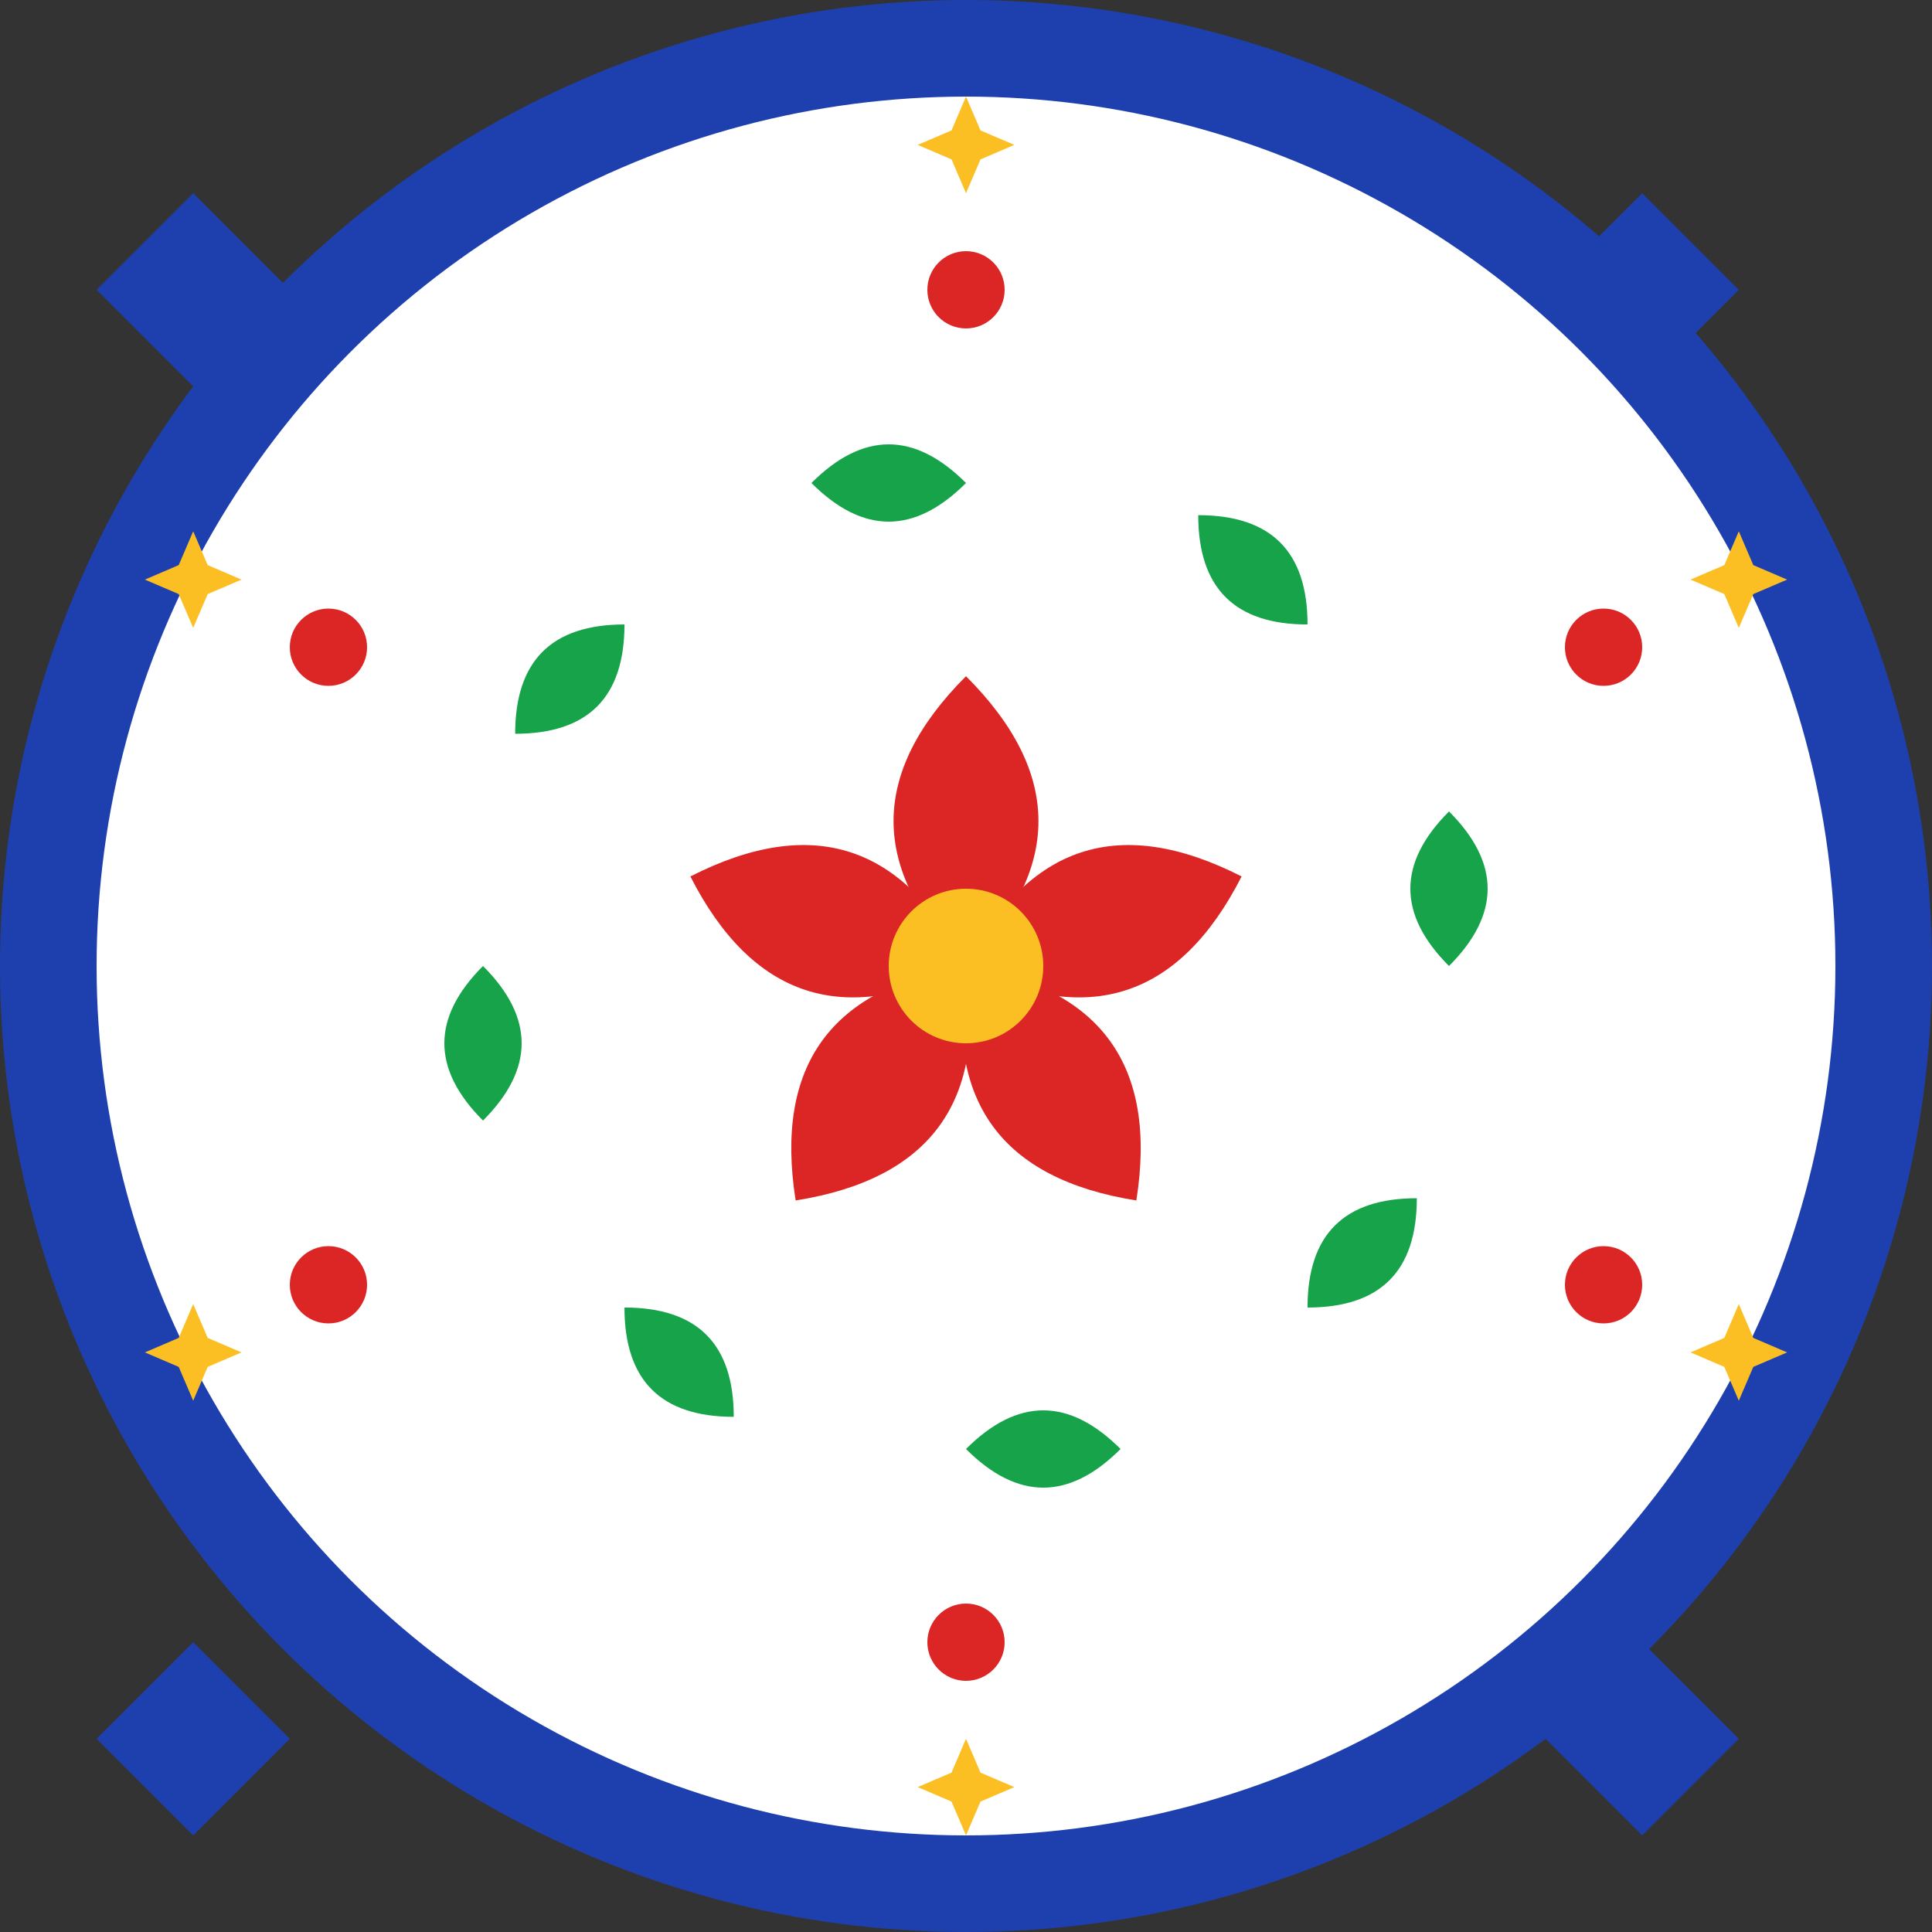 <svg xmlns="http://www.w3.org/2000/svg" viewBox="0 0 200 200" width="200" height="200">
  <rect x="0" y="0" width="200" height="200" fill="#333333" stroke="none"/>
  <!-- Background circle -->
  <circle cx="100" cy="100" r="95" fill="#ffffff" stroke="#1e40af" stroke-width="10"/>
  
  <!-- Traditional Croatian folk pattern - geometric design -->
  <g transform="translate(100,100)">
    <!-- Center flower -->
    <g>
      <!-- Petals -->
      <path d="M0,-30 Q-15,-15 0,0 Q15,-15 0,-30 Z" fill="#dc2626" transform="rotate(0)"/>
      <path d="M0,-30 Q-15,-15 0,0 Q15,-15 0,-30 Z" fill="#dc2626" transform="rotate(72)"/>
      <path d="M0,-30 Q-15,-15 0,0 Q15,-15 0,-30 Z" fill="#dc2626" transform="rotate(144)"/>
      <path d="M0,-30 Q-15,-15 0,0 Q15,-15 0,-30 Z" fill="#dc2626" transform="rotate(216)"/>
      <path d="M0,-30 Q-15,-15 0,0 Q15,-15 0,-30 Z" fill="#dc2626" transform="rotate(288)"/>
      
      <!-- Center circle -->
      <circle cx="0" cy="0" r="8" fill="#fbbf24"/>
    </g>
    
    <!-- Decorative leaves around -->
    <g>
      <path d="M0,-50 Q-8,-58 -16,-50 Q-8,-42 0,-50 Z" fill="#16a34a" transform="rotate(45)"/>
      <path d="M0,-50 Q-8,-58 -16,-50 Q-8,-42 0,-50 Z" fill="#16a34a" transform="rotate(90)"/>
      <path d="M0,-50 Q-8,-58 -16,-50 Q-8,-42 0,-50 Z" fill="#16a34a" transform="rotate(135)"/>
      <path d="M0,-50 Q-8,-58 -16,-50 Q-8,-42 0,-50 Z" fill="#16a34a" transform="rotate(180)"/>
      <path d="M0,-50 Q-8,-58 -16,-50 Q-8,-42 0,-50 Z" fill="#16a34a" transform="rotate(225)"/>
      <path d="M0,-50 Q-8,-58 -16,-50 Q-8,-42 0,-50 Z" fill="#16a34a" transform="rotate(270)"/>
      <path d="M0,-50 Q-8,-58 -16,-50 Q-8,-42 0,-50 Z" fill="#16a34a" transform="rotate(315)"/>
      <path d="M0,-50 Q-8,-58 -16,-50 Q-8,-42 0,-50 Z" fill="#16a34a" transform="rotate(0)"/>
    </g>
    
    <!-- Outer decorative elements -->
    <g>
      <!-- Small circles -->
      <circle cx="0" cy="-70" r="4" fill="#dc2626"/>
      <circle cx="66" cy="-33" r="4" fill="#dc2626"/>
      <circle cx="66" cy="33" r="4" fill="#dc2626"/>
      <circle cx="0" cy="70" r="4" fill="#dc2626"/>
      <circle cx="-66" cy="33" r="4" fill="#dc2626"/>
      <circle cx="-66" cy="-33" r="4" fill="#dc2626"/>
      
      <!-- Small decorative stars -->
      <g transform="translate(0,-85)">
        <path d="M0,-5 L1.5,-1.5 L5,0 L1.5,1.5 L0,5 L-1.5,1.5 L-5,0 L-1.5,-1.5 Z" fill="#fbbf24"/>
      </g>
      <g transform="translate(80,-40)">
        <path d="M0,-5 L1.5,-1.5 L5,0 L1.5,1.5 L0,5 L-1.5,1.5 L-5,0 L-1.5,-1.5 Z" fill="#fbbf24"/>
      </g>
      <g transform="translate(80,40)">
        <path d="M0,-5 L1.5,-1.5 L5,0 L1.5,1.5 L0,5 L-1.5,1.5 L-5,0 L-1.5,-1.5 Z" fill="#fbbf24"/>
      </g>
      <g transform="translate(0,85)">
        <path d="M0,-5 L1.5,-1.5 L5,0 L1.5,1.5 L0,5 L-1.5,1.5 L-5,0 L-1.5,-1.5 Z" fill="#fbbf24"/>
      </g>
      <g transform="translate(-80,40)">
        <path d="M0,-5 L1.5,-1.5 L5,0 L1.5,1.5 L0,5 L-1.5,1.5 L-5,0 L-1.5,-1.5 Z" fill="#fbbf24"/>
      </g>
      <g transform="translate(-80,-40)">
        <path d="M0,-5 L1.5,-1.5 L5,0 L1.5,1.5 L0,5 L-1.5,1.5 L-5,0 L-1.5,-1.5 Z" fill="#fbbf24"/>
      </g>
    </g>
  </g>
  
  <!-- Traditional Croatian border pattern -->
  <g>
    <path d="M20,20 L30,30 L20,40 L10,30 Z" fill="#1e40af"/>
    <path d="M170,20 L180,30 L170,40 L160,30 Z" fill="#1e40af"/>
    <path d="M20,170 L30,180 L20,190 L10,180 Z" fill="#1e40af"/>
    <path d="M170,170 L180,180 L170,190 L160,180 Z" fill="#1e40af"/>
  </g>
</svg>